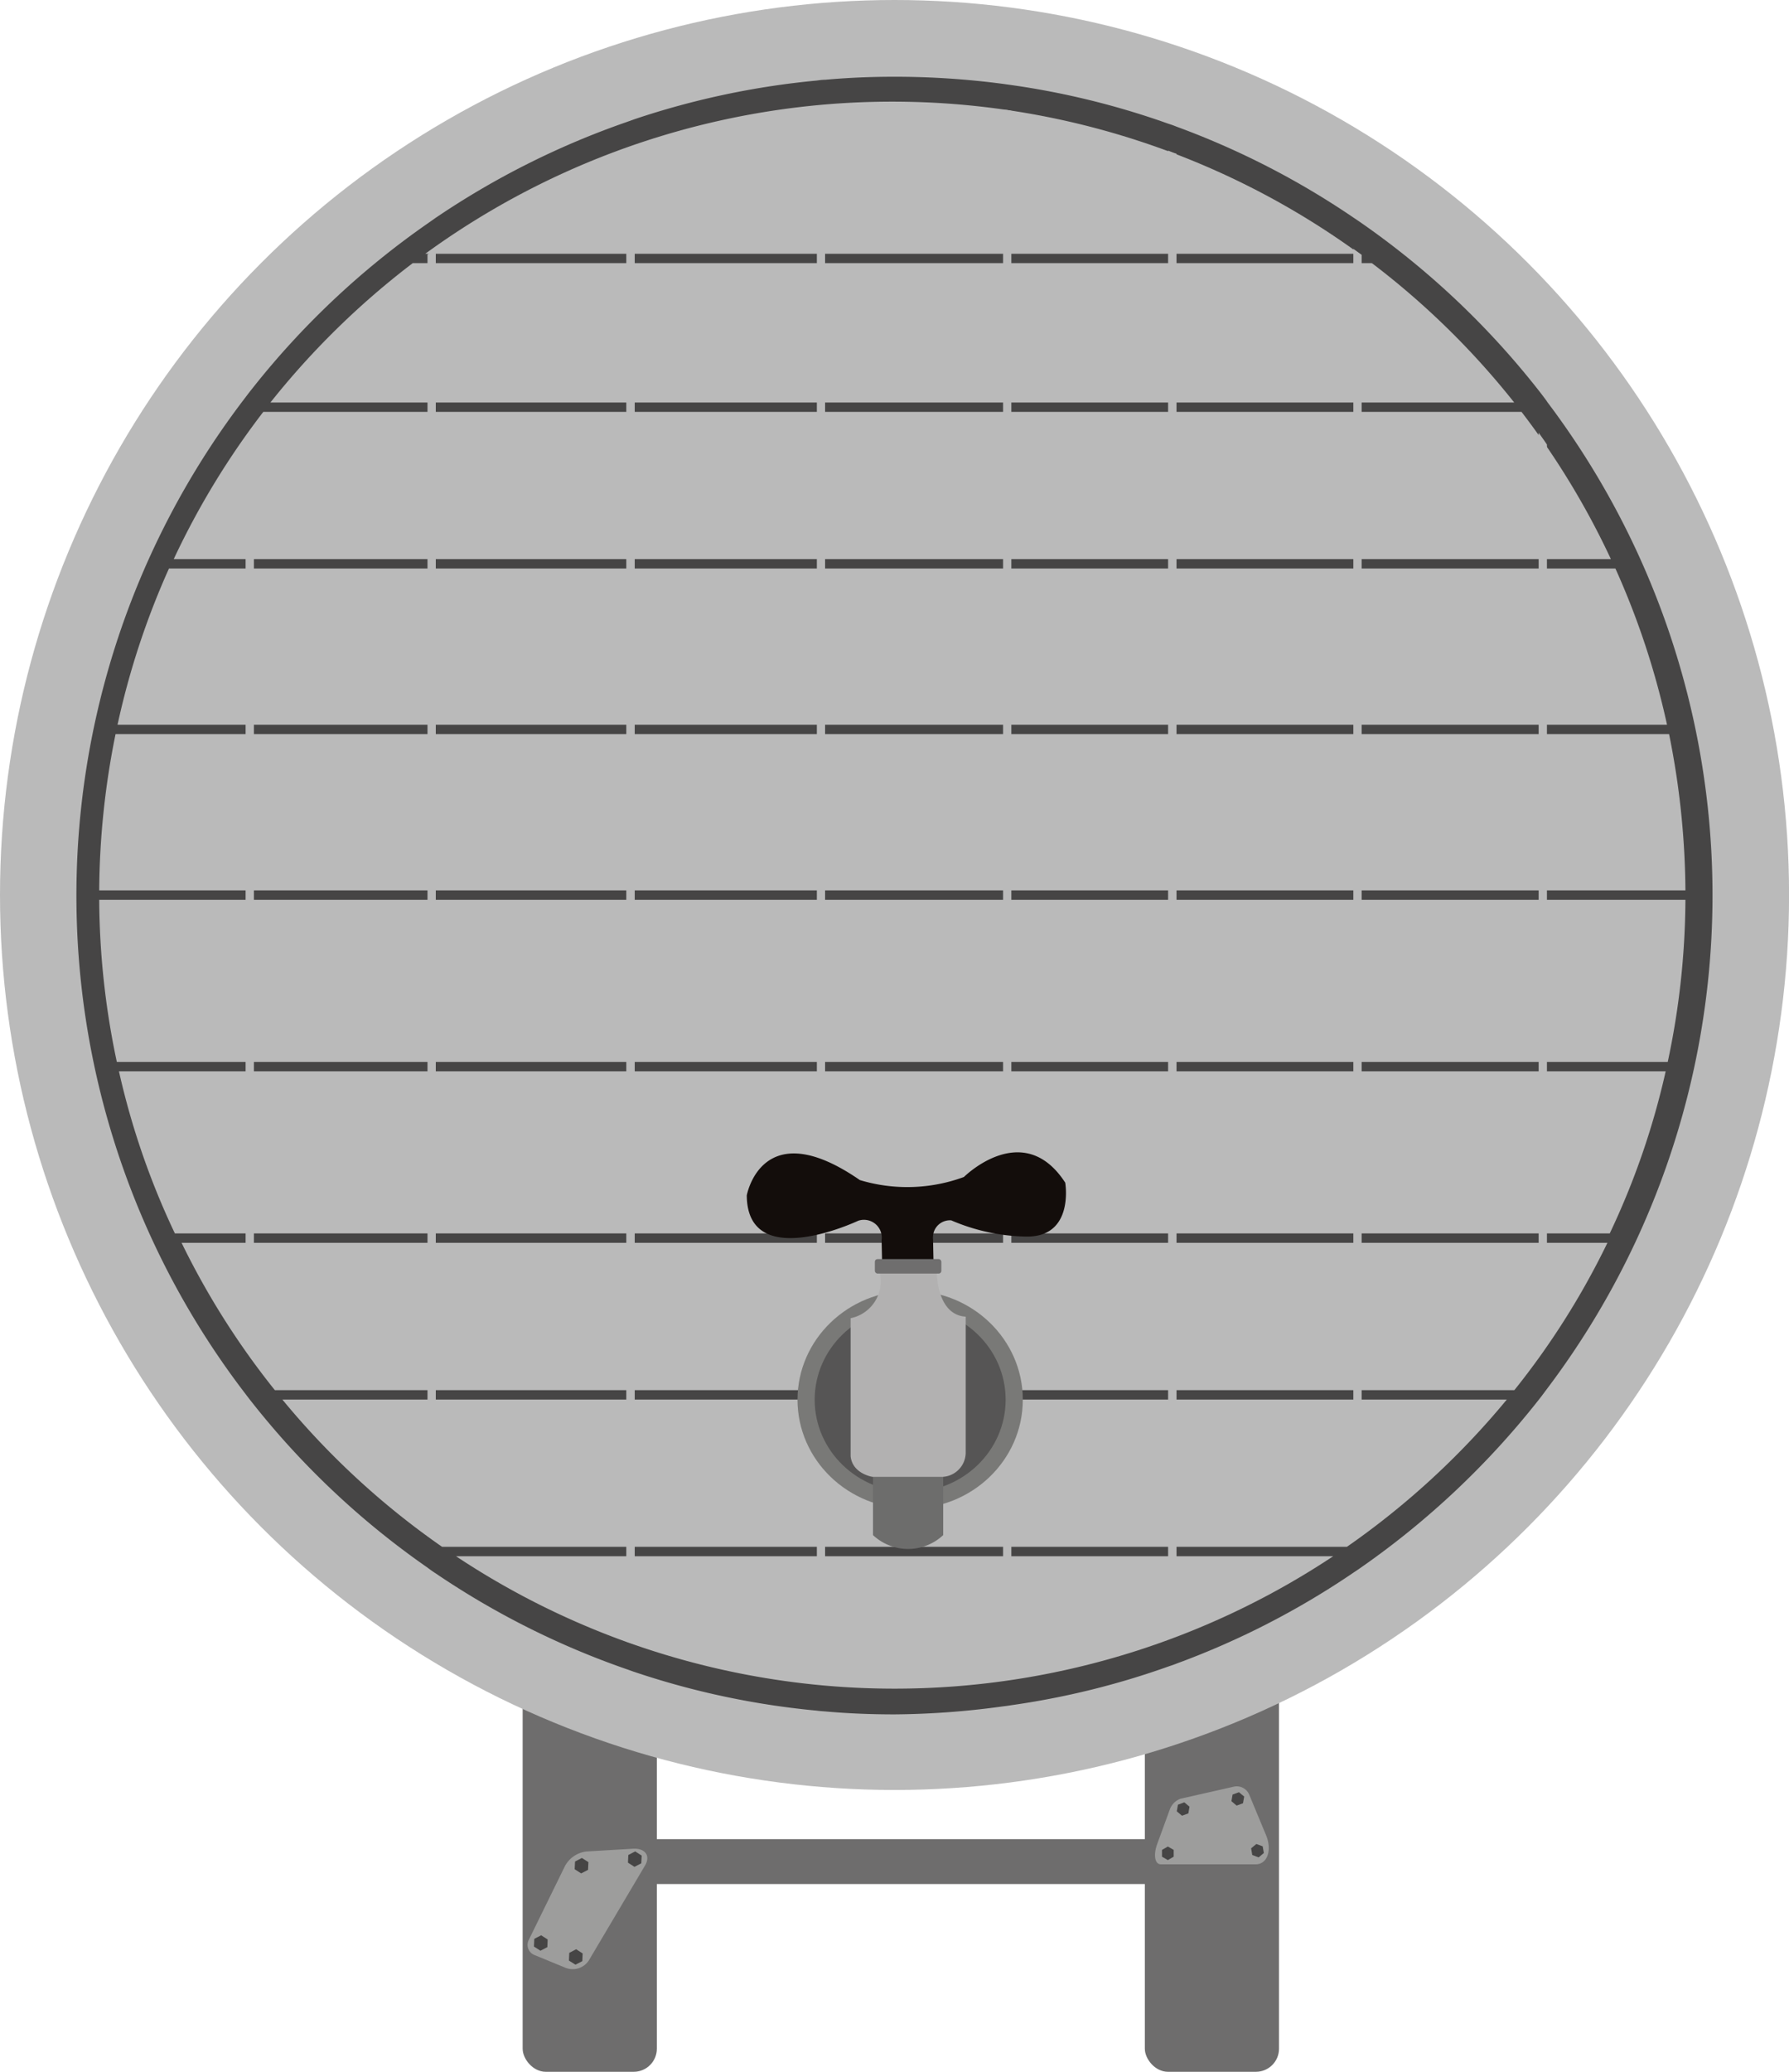 <svg id="keg" xmlns="http://www.w3.org/2000/svg" viewBox="0 0 278.25 322.07"><defs><style>.cls-1{fill:#6e6d6d;}.cls-2{fill:#9d9d9c;}.cls-3{fill:#464545;}.cls-4{fill:#bababa;}.cls-5{fill:#797977;}.cls-6{fill:#565555;}.cls-7{fill:#6d6d6c;}.cls-8{fill:#130d0b;}.cls-9{fill:#b2b1b1;}.cls-10{fill:#6f6e6e;}</style></defs><g id="keg-body"><rect class="cls-1" x="81.29" y="241.43" width="20.87" height="80.64" rx="3.59"/><rect class="cls-1" x="178.06" y="241.43" width="20.87" height="80.64" rx="3.59"/><rect class="cls-1" x="387.65" y="379.57" width="6.97" height="87.13" rx="1.2" transform="translate(-282.16 680.53) rotate(-90)"/><path class="cls-2" d="M350.48,423.75l-8.75,14.77a3,3,0,0,1-3.64,1.11l-4.87-2a1.7,1.7,0,0,1-.79-2.38l5.6-11.42a4.38,4.38,0,0,1,3.35-2.27l7.16-.42C350.47,421,351.4,422.19,350.48,423.75Z" transform="translate(-250.16 -133.74)"/><polygon class="cls-3" points="85.18 301.5 85.13 302.69 84.06 303.25 83.05 302.6 83.1 301.4 84.17 300.85 85.18 301.5"/><polygon class="cls-3" points="91.52 289.48 91.46 290.68 90.39 291.23 89.38 290.58 89.44 289.38 90.5 288.83 91.52 289.48"/><polygon class="cls-3" points="90.62 303.67 90.57 304.87 89.5 305.42 88.49 304.78 88.54 303.58 89.61 303.02 90.62 303.67"/><polygon class="cls-3" points="99.8 288.46 99.74 289.66 98.68 290.21 97.67 289.56 97.72 288.37 98.79 287.81 99.8 288.46"/><path class="cls-2" d="M445.44,423.56H430.73c-1,0-1.18-1.54-.58-3.18l1.93-5.28a2.8,2.8,0,0,1,1.69-1.74l8.32-1.88a2.1,2.1,0,0,1,2.35,1.21l2.66,6.4C448,421.33,447.32,423.56,445.44,423.56Z" transform="translate(-250.16 -133.74)"/><polygon class="cls-3" points="184.83 281.9 183.84 282.26 183.03 281.58 183.21 280.55 184.2 280.18 185.01 280.86 184.83 281.9"/><polygon class="cls-3" points="193.33 280.32 192.34 280.69 191.53 280.01 191.71 278.97 192.7 278.61 193.51 279.28 193.33 280.32"/><polygon class="cls-3" points="195.76 288.74 194.77 288.37 194.59 287.33 195.4 286.66 196.39 287.02 196.57 288.06 195.76 288.74"/><polygon class="cls-3" points="181.64 289.16 180.73 288.63 180.73 287.58 181.64 287.05 182.55 287.58 182.55 288.63 181.64 289.16"/><circle class="cls-4" cx="139.13" cy="139.13" r="139.13"/><path id="Path_489" data-name="Path 489" class="cls-3" d="M490.76,196.13c-.41-.56-.85-1.14-1.29-1.7a127.81,127.81,0,0,0-27.53-26c-.41-.29-.85-.58-1.28-.87a126,126,0,0,0-27.51-14.13c-.43-.18-.87-.33-1.31-.47a124.82,124.82,0,0,0-24.38-6l-1.29-.18a128.64,128.64,0,0,0-16.88-1.11c-3.64,0-7.24.15-10.8.47-.44,0-.87.06-1.28.12a126.34,126.34,0,0,0-28.33,6l-1.31.47a127.32,127.32,0,0,0-29.63,14.86l-1.28.9a127.56,127.56,0,0,0-27,25.32c-.44.55-.88,1.11-1.29,1.66a127.24,127.24,0,0,0,0,155c.41.55.85,1.11,1.29,1.66a127.26,127.26,0,0,0,27,25.31c.43.33.84.62,1.28.9a127,127,0,0,0,29.64,14.87c.43.14.87.32,1.31.46a125.72,125.72,0,0,0,28.32,6c.41.06.85.09,1.29.12,3.56.32,7.15.46,10.8.46A128.86,128.86,0,0,0,406.18,399c.44-.05.87-.11,1.28-.18a124.64,124.64,0,0,0,24.38-6c.44-.15.88-.29,1.32-.47a126.13,126.13,0,0,0,27.5-14.13c.44-.29.87-.58,1.28-.87a129.05,129.05,0,0,0,27.54-26c.44-.55.87-1.14,1.28-1.69a127.24,127.24,0,0,0,0-153.5ZM288.36,343.64V202.11c.41-.61.85-1.19,1.29-1.81V345.45c-.44-.62-.88-1.2-1.29-1.81Zm28.29,28.84V173.3l1.29-.94V373.42c-.41-.32-.85-.64-1.29-.94Zm30.92,16.41v-232l1.31-.44v232.9c-.43-.1-.87-.28-1.31-.43Zm29.64,6.65V150.19c.4,0,.84-.09,1.28-.12v245.6c-.44,0-.87-.09-1.28-.12Zm30.25-.75a9.53,9.53,0,0,1-1.29.18V150.78a9.53,9.53,0,0,1,1.29.18Zm25.69-6.69c-.44.18-.88.33-1.31.5V157.15c.43.18.87.35,1.31.49Zm28.79-15.62c-.44.3-.88.62-1.29.94v-201l1.29.93Zm28.82-29.6c-.41.61-.85,1.22-1.29,1.84V201c.44.62.88,1.23,1.29,1.84Z" transform="translate(-250.16 -133.74)"/></g><path id="percent100" class="cls-4" d="M457.52,375.66a123.31,123.31,0,0,1-136.44,0Z" transform="translate(-250.16 -133.74)"/><path id="percent90" class="cls-4" d="M484.52,351.31a124.24,124.24,0,0,1-24.87,22.89H318.92a123.28,123.28,0,0,1-24.84-22.89Z" transform="translate(-250.16 -133.74)"/><path id="percent80" class="cls-4" d="M500.17,326.94a120.59,120.59,0,0,1-14.48,22.91H292.91a122.24,122.24,0,0,1-14.51-22.91Z" transform="translate(-250.16 -133.74)"/><path id="percent70" class="cls-4" d="M509.23,300.28a119.54,119.54,0,0,1-8.7,25.2H277.36a119.54,119.54,0,0,1-8.7-25.2Z" transform="translate(-250.16 -133.74)"/><path id="percent60" class="cls-4" d="M512.3,273.62a122.89,122.89,0,0,1-2.75,25.2H268.33a123.59,123.59,0,0,1-2.74-25.2Z" transform="translate(-250.16 -133.74)"/><path id="percent50" class="cls-4" d="M512.3,272.16H265.59a125.38,125.38,0,0,1,2.54-24.29H509.76A126.16,126.16,0,0,1,512.3,272.16Z" transform="translate(-250.16 -133.74)"/><path id="percent40" class="cls-4" d="M509.44,246.41h-241a122.68,122.68,0,0,1,8-24.29H501.41A122.68,122.68,0,0,1,509.44,246.41Z" transform="translate(-250.16 -133.74)"/><path id="percent30" class="cls-4" d="M500.71,220.66H277.18a123.18,123.18,0,0,1,13.93-22.89h195.7A123,123,0,0,1,500.71,220.66Z" transform="translate(-250.16 -133.74)"/><path id="percent20" class="cls-4" d="M485.67,196.31H292.22a124.67,124.67,0,0,1,22.13-21.66H463.54A123.64,123.64,0,0,1,485.67,196.31Z" transform="translate(-250.16 -133.74)"/><path id="percent10" class="cls-4" d="M461.58,173.19H316.3a123.38,123.38,0,0,1,145.28,0Z" transform="translate(-250.16 -133.74)"/><g id="keg-tap"><ellipse id="Ellipse_96" data-name="Ellipse 96" class="cls-5" cx="141.56" cy="217.59" rx="17.52" ry="16.94"/><ellipse id="Ellipse_97" data-name="Ellipse 97" class="cls-6" cx="141.56" cy="217.59" rx="14.85" ry="14.36"/><path id="Path_499" data-name="Path 499" class="cls-7" d="M385.94,361h10.92v11.38a8,8,0,0,1-10.92,0Z" transform="translate(-250.16 -133.74)"/><path id="Path_500" data-name="Path 500" class="cls-8" d="M366.31,319.57s2.32-12.93,17.59-2.38a25.53,25.53,0,0,0,16.18-.48s9.22-9.19,15.76.88c0,0,1.48,8.58-6.19,8.38a30.8,30.8,0,0,1-11.54-2.52,2.63,2.63,0,0,0-2.83,2.42,2.18,2.18,0,0,0,0,.57l.07,3.34h-8l-.07-3.27a2.77,2.77,0,0,0-2.37-3.12,2.7,2.7,0,0,0-1.29.13S366.38,331.68,366.31,319.57Z" transform="translate(-250.16 -133.74)"/><path id="Path_501" data-name="Path 501" class="cls-9" d="M386.93,331.51h8.94s-.07,6.63,4.49,6.91v21.23a3.8,3.8,0,0,1-3.52,3.67h-11s-3.1-.48-3.38-3.2V338.66a5.84,5.84,0,0,0,4.57-6.88A1.31,1.31,0,0,0,386.93,331.51Z" transform="translate(-250.16 -133.74)"/><rect id="Rectangle_123" data-name="Rectangle 123" class="cls-10" x="136.07" y="195.73" width="10.34" height="2.25" rx="0.41"/></g></svg>